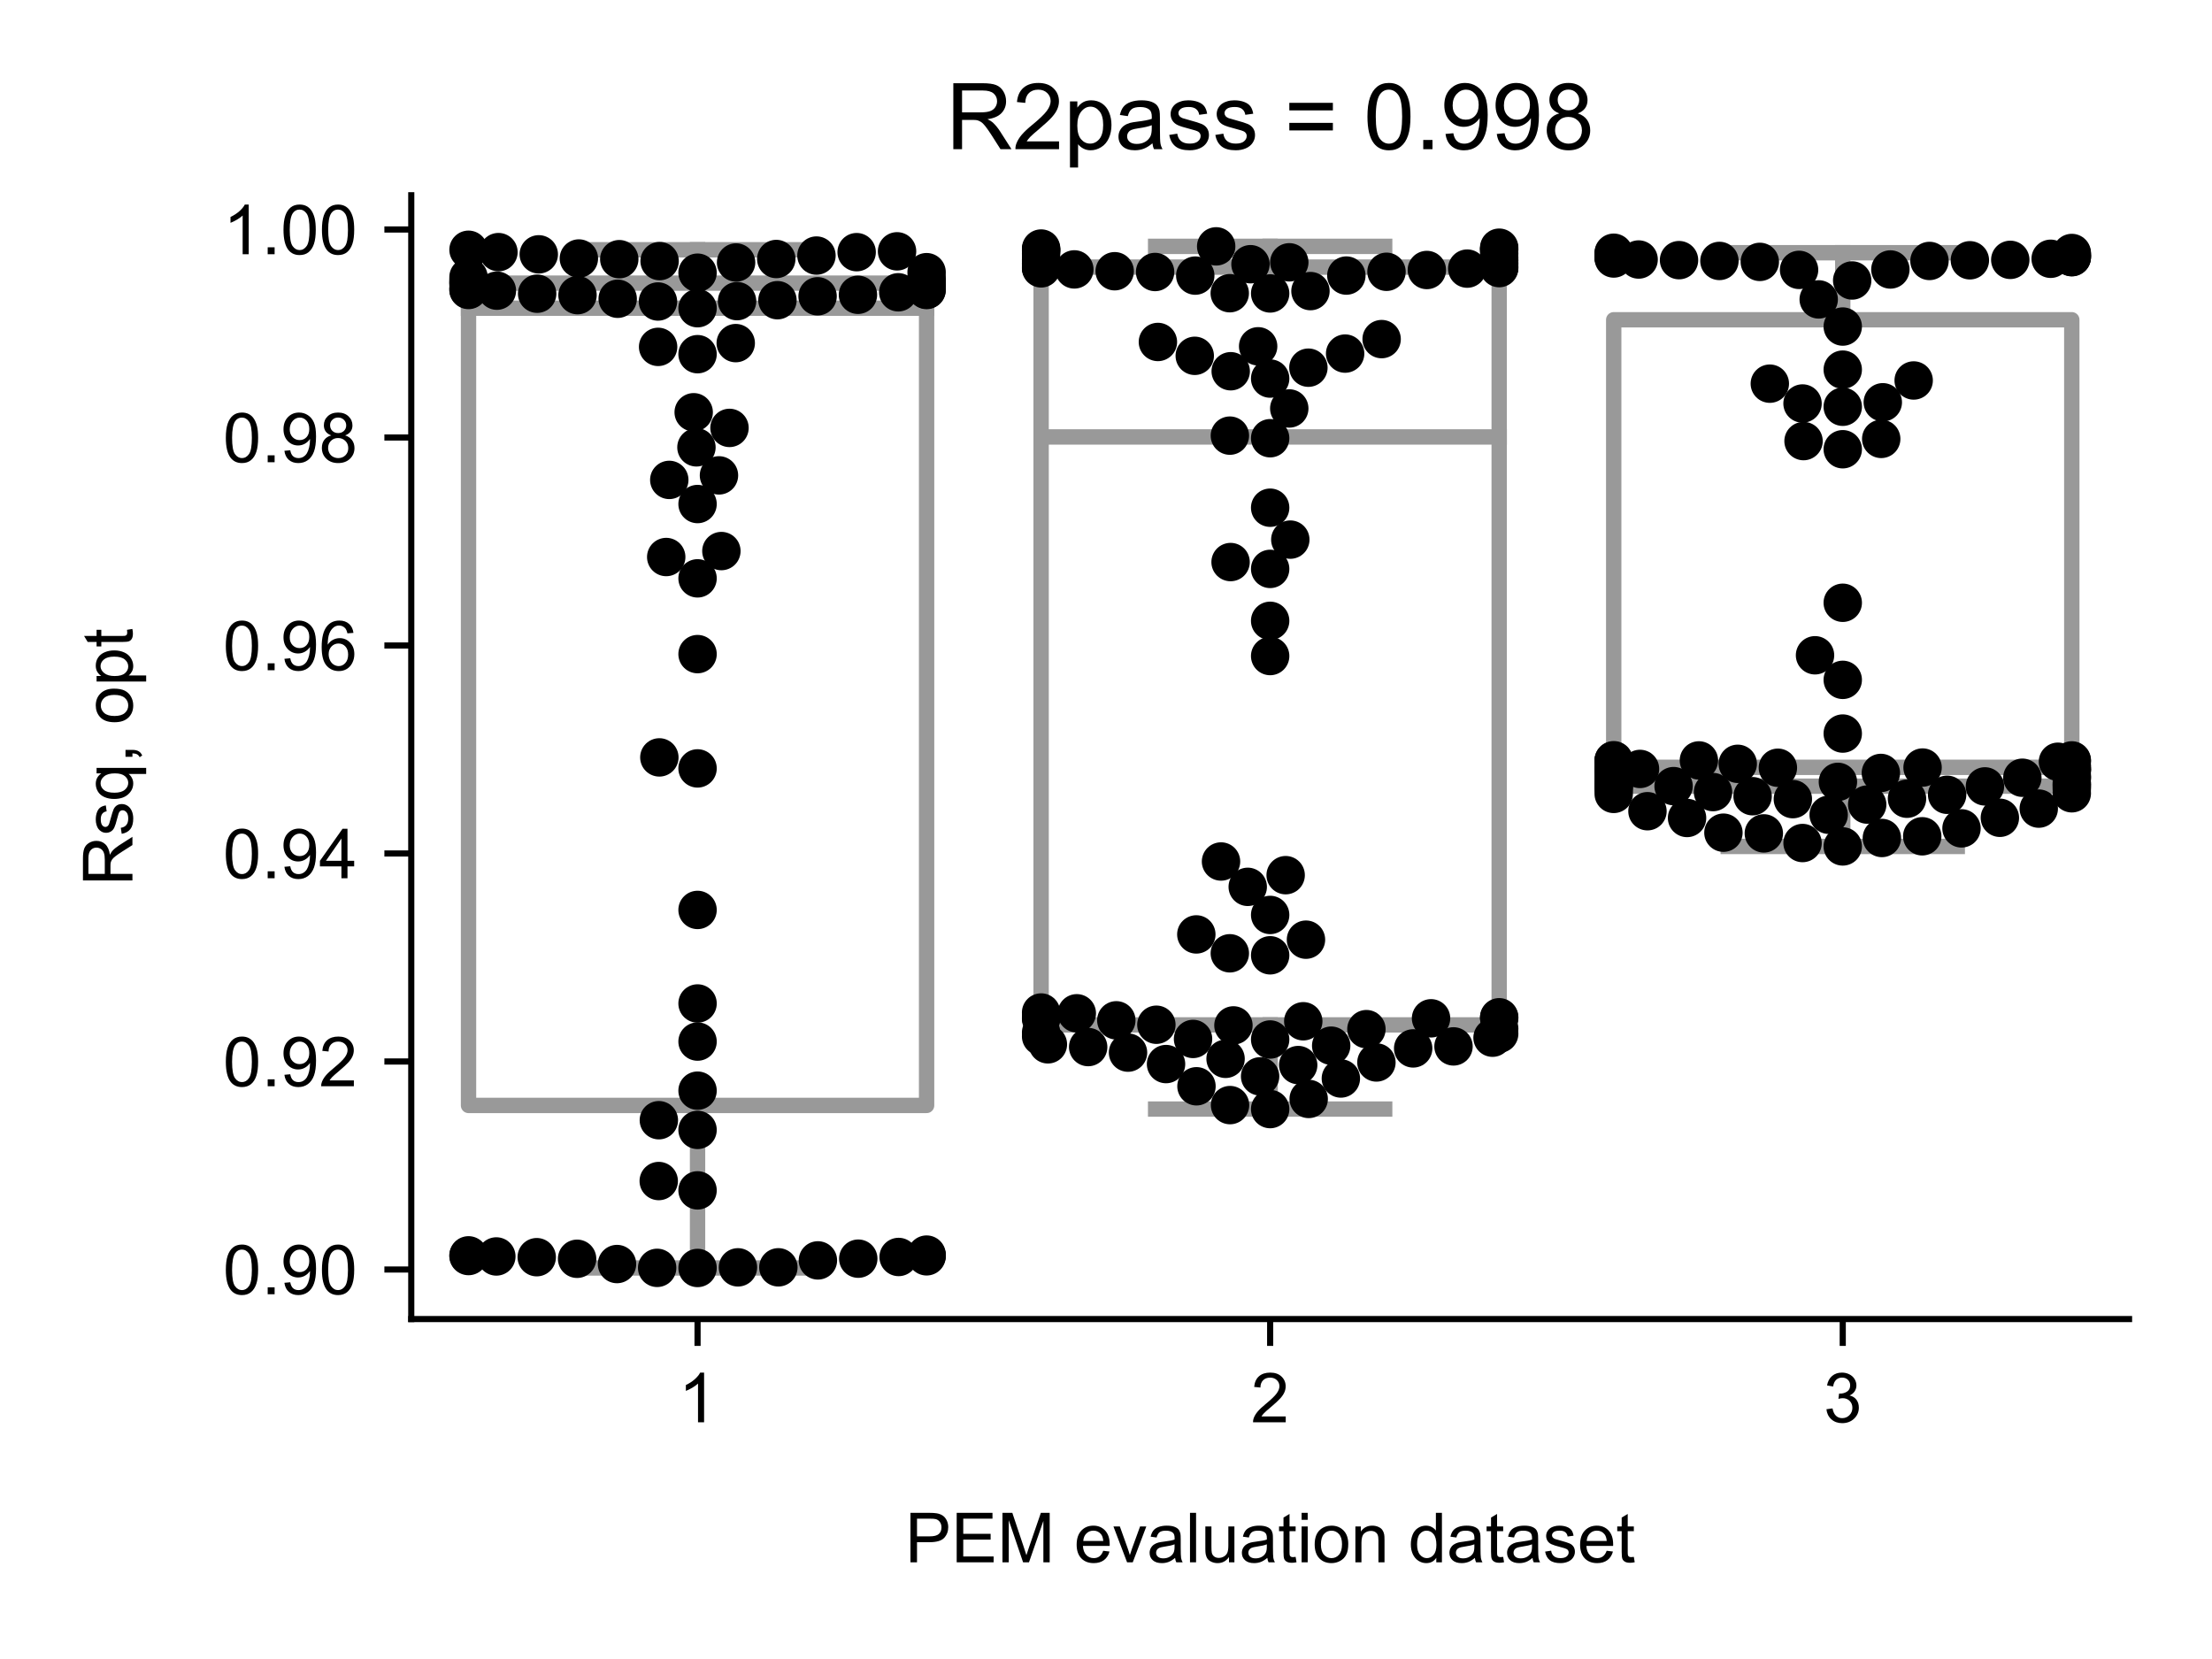 <?xml version="1.0" encoding="utf-8" standalone="no"?>
<!DOCTYPE svg PUBLIC "-//W3C//DTD SVG 1.1//EN"
  "http://www.w3.org/Graphics/SVG/1.1/DTD/svg11.dtd">
<!-- Created with matplotlib (https://matplotlib.org/) -->
<svg height="216pt" version="1.1" viewBox="0 0 288 216" width="288pt" xmlns="http://www.w3.org/2000/svg" xmlns:xlink="http://www.w3.org/1999/xlink">
 <defs>
  <style type="text/css">*{stroke-linecap:butt;stroke-linejoin:round;}</style>
 </defs>
 <g id="figure_1">
  <g id="patch_1">
   <path d="M 0 216 
L 288 216 
L 288 0 
L 0 0 
z
" style="fill:#ffffff;"/>
  </g>
  <g id="axes_1">
   <g id="patch_2">
    <path d="M 53.546 171.738 
L 277.2 171.738 
L 277.2 25.425 
L 53.546 25.425 
z
" style="fill:#ffffff;"/>
   </g>
   <g id="patch_3">
    <path clip-path="url(#pb82f386127)" d="M 61.001 143.927 
L 120.642 143.927 
L 120.642 36.863 
L 61.001 36.863 
L 61.001 143.927 
z
" style="fill:#ffffff;stroke:#999999;stroke-linejoin:miter;stroke-width:2;"/>
   </g>
   <g id="patch_4">
    <path clip-path="url(#pb82f386127)" d="M 135.552 133.442 
L 195.193 133.442 
L 195.193 34.779 
L 135.552 34.779 
L 135.552 133.442 
z
" style="fill:#ffffff;stroke:#999999;stroke-linejoin:miter;stroke-width:2;"/>
   </g>
   <g id="patch_5">
    <path clip-path="url(#pb82f386127)" d="M 210.104 102.359 
L 269.745 102.359 
L 269.745 41.633 
L 210.104 41.633 
L 210.104 102.359 
z
" style="fill:#ffffff;stroke:#999999;stroke-linejoin:miter;stroke-width:2;"/>
   </g>
   <g id="matplotlib.axis_1">
    <g id="xtick_1">
     <g id="line2d_1">
      <defs>
       <path d="M 0 0 
L 0 3.5 
" id="m22389ccfe8" style="stroke:#000000;stroke-width:0.8;"/>
      </defs>
      <g>
       <use style="stroke:#000000;stroke-width:0.8;" x="90.821" xlink:href="#m22389ccfe8" y="171.738"/>
      </g>
     </g>
     <g id="text_1">
      <!-- 1 -->
      <g transform="translate(88.319 185.18)scale(0.09 -0.09)">
       <defs>
        <path d="M 37.25 0 
L 28.469 0 
L 28.469 56 
Q 25.297 52.984 20.141 49.953 
Q 14.984 46.922 10.891 45.406 
L 10.891 53.906 
Q 18.266 57.375 23.781 62.297 
Q 29.297 67.234 31.594 71.875 
L 37.25 71.875 
z
" id="ArialMT-49"/>
       </defs>
       <use xlink:href="#ArialMT-49"/>
      </g>
     </g>
    </g>
    <g id="xtick_2">
     <g id="line2d_2">
      <g>
       <use style="stroke:#000000;stroke-width:0.8;" x="165.373" xlink:href="#m22389ccfe8" y="171.738"/>
      </g>
     </g>
     <g id="text_2">
      <!-- 2 -->
      <g transform="translate(162.87 185.18)scale(0.09 -0.09)">
       <defs>
        <path d="M 50.344 8.453 
L 50.344 0 
L 3.031 0 
Q 2.938 3.172 4.047 6.109 
Q 5.859 10.938 9.828 15.625 
Q 13.812 20.312 21.344 26.469 
Q 33.016 36.031 37.109 41.625 
Q 41.219 47.219 41.219 52.203 
Q 41.219 57.422 37.469 61 
Q 33.734 64.594 27.734 64.594 
Q 21.391 64.594 17.578 60.781 
Q 13.766 56.984 13.719 50.25 
L 4.688 51.172 
Q 5.609 61.281 11.656 66.578 
Q 17.719 71.875 27.938 71.875 
Q 38.234 71.875 44.234 66.156 
Q 50.25 60.453 50.25 52 
Q 50.25 47.703 48.484 43.547 
Q 46.734 39.406 42.656 34.812 
Q 38.578 30.219 29.109 22.219 
Q 21.188 15.578 18.938 13.203 
Q 16.703 10.844 15.234 8.453 
z
" id="ArialMT-50"/>
       </defs>
       <use xlink:href="#ArialMT-50"/>
      </g>
     </g>
    </g>
    <g id="xtick_3">
     <g id="line2d_3">
      <g>
       <use style="stroke:#000000;stroke-width:0.8;" x="239.924" xlink:href="#m22389ccfe8" y="171.738"/>
      </g>
     </g>
     <g id="text_3">
      <!-- 3 -->
      <g transform="translate(237.422 185.18)scale(0.09 -0.09)">
       <defs>
        <path d="M 4.203 18.891 
L 12.984 20.062 
Q 14.5 12.594 18.141 9.297 
Q 21.781 6 27 6 
Q 33.203 6 37.469 10.297 
Q 41.75 14.594 41.75 20.953 
Q 41.75 27 37.797 30.922 
Q 33.844 34.859 27.734 34.859 
Q 25.25 34.859 21.531 33.891 
L 22.516 41.609 
Q 23.391 41.5 23.922 41.5 
Q 29.547 41.5 34.031 44.422 
Q 38.531 47.359 38.531 53.469 
Q 38.531 58.297 35.25 61.469 
Q 31.984 64.656 26.812 64.656 
Q 21.688 64.656 18.266 61.422 
Q 14.844 58.203 13.875 51.766 
L 5.078 53.328 
Q 6.688 62.156 12.391 67.016 
Q 18.109 71.875 26.609 71.875 
Q 32.469 71.875 37.391 69.359 
Q 42.328 66.844 44.938 62.5 
Q 47.562 58.156 47.562 53.266 
Q 47.562 48.641 45.062 44.828 
Q 42.578 41.016 37.703 38.766 
Q 44.047 37.312 47.562 32.688 
Q 51.078 28.078 51.078 21.141 
Q 51.078 11.766 44.234 5.25 
Q 37.406 -1.266 26.953 -1.266 
Q 17.531 -1.266 11.297 4.344 
Q 5.078 9.969 4.203 18.891 
z
" id="ArialMT-51"/>
       </defs>
       <use xlink:href="#ArialMT-51"/>
      </g>
     </g>
    </g>
    <g id="text_4">
     <!-- PEM evaluation dataset -->
     <g transform="translate(117.846 203.411)scale(0.09 -0.09)">
      <defs>
       <path d="M 7.719 0 
L 7.719 71.578 
L 34.719 71.578 
Q 41.844 71.578 45.609 70.906 
Q 50.875 70.016 54.438 67.547 
Q 58.016 65.094 60.188 60.641 
Q 62.359 56.203 62.359 50.875 
Q 62.359 41.75 56.547 35.422 
Q 50.734 29.109 35.547 29.109 
L 17.188 29.109 
L 17.188 0 
z
M 17.188 37.547 
L 35.688 37.547 
Q 44.875 37.547 48.734 40.969 
Q 52.594 44.391 52.594 50.594 
Q 52.594 55.078 50.312 58.266 
Q 48.047 61.469 44.344 62.5 
Q 41.938 63.141 35.5 63.141 
L 17.188 63.141 
z
" id="ArialMT-80"/>
       <path d="M 7.906 0 
L 7.906 71.578 
L 59.672 71.578 
L 59.672 63.141 
L 17.391 63.141 
L 17.391 41.219 
L 56.984 41.219 
L 56.984 32.812 
L 17.391 32.812 
L 17.391 8.453 
L 61.328 8.453 
L 61.328 0 
z
" id="ArialMT-69"/>
       <path d="M 7.422 0 
L 7.422 71.578 
L 21.688 71.578 
L 38.625 20.906 
Q 40.969 13.812 42.047 10.297 
Q 43.266 14.203 45.844 21.781 
L 62.984 71.578 
L 75.734 71.578 
L 75.734 0 
L 66.609 0 
L 66.609 59.906 
L 45.797 0 
L 37.25 0 
L 16.547 60.938 
L 16.547 0 
z
" id="ArialMT-77"/>
       <path id="ArialMT-32"/>
       <path d="M 42.094 16.703 
L 51.172 15.578 
Q 49.031 7.625 43.219 3.219 
Q 37.406 -1.172 28.375 -1.172 
Q 17 -1.172 10.328 5.828 
Q 3.656 12.844 3.656 25.484 
Q 3.656 38.578 10.391 45.797 
Q 17.141 53.031 27.875 53.031 
Q 38.281 53.031 44.875 45.953 
Q 51.469 38.875 51.469 26.031 
Q 51.469 25.25 51.422 23.688 
L 12.75 23.688 
Q 13.234 15.141 17.578 10.594 
Q 21.922 6.062 28.422 6.062 
Q 33.25 6.062 36.672 8.594 
Q 40.094 11.141 42.094 16.703 
z
M 13.234 30.906 
L 42.188 30.906 
Q 41.609 37.453 38.875 40.719 
Q 34.672 45.797 27.984 45.797 
Q 21.922 45.797 17.797 41.75 
Q 13.672 37.703 13.234 30.906 
z
" id="ArialMT-101"/>
       <path d="M 21 0 
L 1.266 51.859 
L 10.547 51.859 
L 21.688 20.797 
Q 23.484 15.766 25 10.359 
Q 26.172 14.453 28.266 20.219 
L 39.797 51.859 
L 48.828 51.859 
L 29.203 0 
z
" id="ArialMT-118"/>
       <path d="M 40.438 6.391 
Q 35.547 2.25 31.031 0.531 
Q 26.516 -1.172 21.344 -1.172 
Q 12.797 -1.172 8.203 3 
Q 3.609 7.172 3.609 13.672 
Q 3.609 17.484 5.344 20.625 
Q 7.078 23.781 9.891 25.688 
Q 12.703 27.594 16.219 28.562 
Q 18.797 29.25 24.031 29.891 
Q 34.672 31.156 39.703 32.906 
Q 39.75 34.719 39.75 35.203 
Q 39.75 40.578 37.25 42.781 
Q 33.891 45.75 27.25 45.75 
Q 21.047 45.75 18.094 43.578 
Q 15.141 41.406 13.719 35.891 
L 5.125 37.062 
Q 6.297 42.578 8.984 45.969 
Q 11.672 49.359 16.75 51.188 
Q 21.828 53.031 28.516 53.031 
Q 35.156 53.031 39.297 51.469 
Q 43.453 49.906 45.406 47.531 
Q 47.359 45.172 48.141 41.547 
Q 48.578 39.312 48.578 33.453 
L 48.578 21.734 
Q 48.578 9.469 49.141 6.219 
Q 49.703 2.984 51.375 0 
L 42.188 0 
Q 40.828 2.734 40.438 6.391 
z
M 39.703 26.031 
Q 34.906 24.078 25.344 22.703 
Q 19.922 21.922 17.672 20.938 
Q 15.438 19.969 14.203 18.094 
Q 12.984 16.219 12.984 13.922 
Q 12.984 10.406 15.641 8.062 
Q 18.312 5.719 23.438 5.719 
Q 28.516 5.719 32.469 7.938 
Q 36.422 10.156 38.281 14.016 
Q 39.703 17 39.703 22.797 
z
" id="ArialMT-97"/>
       <path d="M 6.391 0 
L 6.391 71.578 
L 15.188 71.578 
L 15.188 0 
z
" id="ArialMT-108"/>
       <path d="M 40.578 0 
L 40.578 7.625 
Q 34.516 -1.172 24.125 -1.172 
Q 19.531 -1.172 15.547 0.578 
Q 11.578 2.344 9.641 5 
Q 7.719 7.672 6.938 11.531 
Q 6.391 14.109 6.391 19.734 
L 6.391 51.859 
L 15.188 51.859 
L 15.188 23.094 
Q 15.188 16.219 15.719 13.812 
Q 16.547 10.359 19.234 8.375 
Q 21.922 6.391 25.875 6.391 
Q 29.828 6.391 33.297 8.422 
Q 36.766 10.453 38.203 13.938 
Q 39.656 17.438 39.656 24.078 
L 39.656 51.859 
L 48.438 51.859 
L 48.438 0 
z
" id="ArialMT-117"/>
       <path d="M 25.781 7.859 
L 27.047 0.094 
Q 23.344 -0.688 20.406 -0.688 
Q 15.625 -0.688 12.984 0.828 
Q 10.359 2.344 9.281 4.812 
Q 8.203 7.281 8.203 15.188 
L 8.203 45.016 
L 1.766 45.016 
L 1.766 51.859 
L 8.203 51.859 
L 8.203 64.703 
L 16.938 69.969 
L 16.938 51.859 
L 25.781 51.859 
L 25.781 45.016 
L 16.938 45.016 
L 16.938 14.703 
Q 16.938 10.938 17.406 9.859 
Q 17.875 8.797 18.922 8.156 
Q 19.969 7.516 21.922 7.516 
Q 23.391 7.516 25.781 7.859 
z
" id="ArialMT-116"/>
       <path d="M 6.641 61.469 
L 6.641 71.578 
L 15.438 71.578 
L 15.438 61.469 
z
M 6.641 0 
L 6.641 51.859 
L 15.438 51.859 
L 15.438 0 
z
" id="ArialMT-105"/>
       <path d="M 3.328 25.922 
Q 3.328 40.328 11.328 47.266 
Q 18.016 53.031 27.641 53.031 
Q 38.328 53.031 45.109 46.016 
Q 51.906 39.016 51.906 26.656 
Q 51.906 16.656 48.906 10.906 
Q 45.906 5.172 40.156 2 
Q 34.422 -1.172 27.641 -1.172 
Q 16.75 -1.172 10.031 5.812 
Q 3.328 12.797 3.328 25.922 
z
M 12.359 25.922 
Q 12.359 15.969 16.703 11.016 
Q 21.047 6.062 27.641 6.062 
Q 34.188 6.062 38.531 11.031 
Q 42.875 16.016 42.875 26.219 
Q 42.875 35.844 38.5 40.797 
Q 34.125 45.75 27.641 45.75 
Q 21.047 45.75 16.703 40.812 
Q 12.359 35.891 12.359 25.922 
z
" id="ArialMT-111"/>
       <path d="M 6.594 0 
L 6.594 51.859 
L 14.5 51.859 
L 14.5 44.484 
Q 20.219 53.031 31 53.031 
Q 35.688 53.031 39.625 51.344 
Q 43.562 49.656 45.516 46.922 
Q 47.469 44.188 48.25 40.438 
Q 48.734 37.984 48.734 31.891 
L 48.734 0 
L 39.938 0 
L 39.938 31.547 
Q 39.938 36.922 38.906 39.578 
Q 37.891 42.234 35.281 43.812 
Q 32.672 45.406 29.156 45.406 
Q 23.531 45.406 19.453 41.844 
Q 15.375 38.281 15.375 28.328 
L 15.375 0 
z
" id="ArialMT-110"/>
       <path d="M 40.234 0 
L 40.234 6.547 
Q 35.297 -1.172 25.734 -1.172 
Q 19.531 -1.172 14.328 2.25 
Q 9.125 5.672 6.266 11.797 
Q 3.422 17.922 3.422 25.875 
Q 3.422 33.641 6 39.969 
Q 8.594 46.297 13.766 49.656 
Q 18.953 53.031 25.344 53.031 
Q 30.031 53.031 33.688 51.047 
Q 37.359 49.078 39.656 45.906 
L 39.656 71.578 
L 48.391 71.578 
L 48.391 0 
z
M 12.453 25.875 
Q 12.453 15.922 16.641 10.984 
Q 20.844 6.062 26.562 6.062 
Q 32.328 6.062 36.344 10.766 
Q 40.375 15.484 40.375 25.141 
Q 40.375 35.797 36.266 40.766 
Q 32.172 45.75 26.172 45.75 
Q 20.312 45.75 16.375 40.969 
Q 12.453 36.188 12.453 25.875 
z
" id="ArialMT-100"/>
       <path d="M 3.078 15.484 
L 11.766 16.844 
Q 12.5 11.625 15.844 8.844 
Q 19.188 6.062 25.203 6.062 
Q 31.25 6.062 34.172 8.516 
Q 37.109 10.984 37.109 14.312 
Q 37.109 17.281 34.516 19 
Q 32.719 20.172 25.531 21.969 
Q 15.875 24.422 12.141 26.203 
Q 8.406 27.984 6.469 31.125 
Q 4.547 34.281 4.547 38.094 
Q 4.547 41.547 6.125 44.5 
Q 7.719 47.469 10.453 49.422 
Q 12.5 50.922 16.031 51.969 
Q 19.578 53.031 23.641 53.031 
Q 29.734 53.031 34.344 51.266 
Q 38.969 49.516 41.156 46.5 
Q 43.359 43.5 44.188 38.484 
L 35.594 37.312 
Q 35.016 41.312 32.203 43.547 
Q 29.391 45.797 24.266 45.797 
Q 18.219 45.797 15.625 43.797 
Q 13.031 41.797 13.031 39.109 
Q 13.031 37.406 14.109 36.031 
Q 15.188 34.625 17.484 33.688 
Q 18.797 33.203 25.25 31.453 
Q 34.578 28.953 38.25 27.359 
Q 41.938 25.781 44.031 22.75 
Q 46.141 19.734 46.141 15.234 
Q 46.141 10.844 43.578 6.953 
Q 41.016 3.078 36.172 0.953 
Q 31.344 -1.172 25.25 -1.172 
Q 15.141 -1.172 9.844 3.031 
Q 4.547 7.234 3.078 15.484 
z
" id="ArialMT-115"/>
      </defs>
      <use xlink:href="#ArialMT-80"/>
      <use x="66.699" xlink:href="#ArialMT-69"/>
      <use x="133.398" xlink:href="#ArialMT-77"/>
      <use x="216.699" xlink:href="#ArialMT-32"/>
      <use x="244.482" xlink:href="#ArialMT-101"/>
      <use x="300.098" xlink:href="#ArialMT-118"/>
      <use x="350.098" xlink:href="#ArialMT-97"/>
      <use x="405.713" xlink:href="#ArialMT-108"/>
      <use x="427.93" xlink:href="#ArialMT-117"/>
      <use x="483.545" xlink:href="#ArialMT-97"/>
      <use x="539.16" xlink:href="#ArialMT-116"/>
      <use x="566.943" xlink:href="#ArialMT-105"/>
      <use x="589.16" xlink:href="#ArialMT-111"/>
      <use x="644.775" xlink:href="#ArialMT-110"/>
      <use x="700.391" xlink:href="#ArialMT-32"/>
      <use x="728.174" xlink:href="#ArialMT-100"/>
      <use x="783.789" xlink:href="#ArialMT-97"/>
      <use x="839.404" xlink:href="#ArialMT-116"/>
      <use x="867.188" xlink:href="#ArialMT-97"/>
      <use x="922.803" xlink:href="#ArialMT-115"/>
      <use x="972.803" xlink:href="#ArialMT-101"/>
      <use x="1028.418" xlink:href="#ArialMT-116"/>
     </g>
    </g>
   </g>
   <g id="matplotlib.axis_2">
    <g id="ytick_1">
     <g id="line2d_4">
      <defs>
       <path d="M 0 0 
L -3.5 0 
" id="m169f34c5db" style="stroke:#000000;stroke-width:0.8;"/>
      </defs>
      <g>
       <use style="stroke:#000000;stroke-width:0.8;" x="53.546" xlink:href="#m169f34c5db" y="165.288"/>
      </g>
     </g>
     <g id="text_5">
      <!-- 0.90 -->
      <g transform="translate(29.031 168.509)scale(0.09 -0.09)">
       <defs>
        <path d="M 4.156 35.297 
Q 4.156 48 6.766 55.734 
Q 9.375 63.484 14.516 67.672 
Q 19.672 71.875 27.484 71.875 
Q 33.25 71.875 37.594 69.547 
Q 41.938 67.234 44.766 62.859 
Q 47.609 58.5 49.219 52.219 
Q 50.828 45.953 50.828 35.297 
Q 50.828 22.703 48.234 14.969 
Q 45.656 7.234 40.5 3 
Q 35.359 -1.219 27.484 -1.219 
Q 17.141 -1.219 11.234 6.203 
Q 4.156 15.141 4.156 35.297 
z
M 13.188 35.297 
Q 13.188 17.672 17.312 11.828 
Q 21.438 6 27.484 6 
Q 33.547 6 37.672 11.859 
Q 41.797 17.719 41.797 35.297 
Q 41.797 52.984 37.672 58.781 
Q 33.547 64.594 27.391 64.594 
Q 21.344 64.594 17.719 59.469 
Q 13.188 52.938 13.188 35.297 
z
" id="ArialMT-48"/>
        <path d="M 9.078 0 
L 9.078 10.016 
L 19.094 10.016 
L 19.094 0 
z
" id="ArialMT-46"/>
        <path d="M 5.469 16.547 
L 13.922 17.328 
Q 14.984 11.375 18.016 8.688 
Q 21.047 6 25.781 6 
Q 29.828 6 32.875 7.859 
Q 35.938 9.719 37.891 12.812 
Q 39.844 15.922 41.156 21.188 
Q 42.484 26.469 42.484 31.938 
Q 42.484 32.516 42.438 33.688 
Q 39.797 29.5 35.234 26.875 
Q 30.672 24.266 25.344 24.266 
Q 16.453 24.266 10.297 30.703 
Q 4.156 37.156 4.156 47.703 
Q 4.156 58.594 10.578 65.234 
Q 17 71.875 26.656 71.875 
Q 33.641 71.875 39.422 68.109 
Q 45.219 64.359 48.219 57.391 
Q 51.219 50.438 51.219 37.25 
Q 51.219 23.531 48.234 15.406 
Q 45.266 7.281 39.375 3.031 
Q 33.5 -1.219 25.594 -1.219 
Q 17.188 -1.219 11.859 3.438 
Q 6.547 8.109 5.469 16.547 
z
M 41.453 48.141 
Q 41.453 55.719 37.422 60.156 
Q 33.406 64.594 27.734 64.594 
Q 21.875 64.594 17.531 59.812 
Q 13.188 55.031 13.188 47.406 
Q 13.188 40.578 17.312 36.297 
Q 21.438 32.031 27.484 32.031 
Q 33.594 32.031 37.516 36.297 
Q 41.453 40.578 41.453 48.141 
z
" id="ArialMT-57"/>
       </defs>
       <use xlink:href="#ArialMT-48"/>
       <use x="55.615" xlink:href="#ArialMT-46"/>
       <use x="83.398" xlink:href="#ArialMT-57"/>
       <use x="139.014" xlink:href="#ArialMT-48"/>
      </g>
     </g>
    </g>
    <g id="ytick_2">
     <g id="line2d_5">
      <g>
       <use style="stroke:#000000;stroke-width:0.8;" x="53.546" xlink:href="#m169f34c5db" y="138.206"/>
      </g>
     </g>
     <g id="text_6">
      <!-- 0.92 -->
      <g transform="translate(29.031 141.427)scale(0.09 -0.09)">
       <use xlink:href="#ArialMT-48"/>
       <use x="55.615" xlink:href="#ArialMT-46"/>
       <use x="83.398" xlink:href="#ArialMT-57"/>
       <use x="139.014" xlink:href="#ArialMT-50"/>
      </g>
     </g>
    </g>
    <g id="ytick_3">
     <g id="line2d_6">
      <g>
       <use style="stroke:#000000;stroke-width:0.8;" x="53.546" xlink:href="#m169f34c5db" y="111.125"/>
      </g>
     </g>
     <g id="text_7">
      <!-- 0.94 -->
      <g transform="translate(29.031 114.346)scale(0.09 -0.09)">
       <defs>
        <path d="M 32.328 0 
L 32.328 17.141 
L 1.266 17.141 
L 1.266 25.203 
L 33.938 71.578 
L 41.109 71.578 
L 41.109 25.203 
L 50.781 25.203 
L 50.781 17.141 
L 41.109 17.141 
L 41.109 0 
z
M 32.328 25.203 
L 32.328 57.469 
L 9.906 25.203 
z
" id="ArialMT-52"/>
       </defs>
       <use xlink:href="#ArialMT-48"/>
       <use x="55.615" xlink:href="#ArialMT-46"/>
       <use x="83.398" xlink:href="#ArialMT-57"/>
       <use x="139.014" xlink:href="#ArialMT-52"/>
      </g>
     </g>
    </g>
    <g id="ytick_4">
     <g id="line2d_7">
      <g>
       <use style="stroke:#000000;stroke-width:0.8;" x="53.546" xlink:href="#m169f34c5db" y="84.043"/>
      </g>
     </g>
     <g id="text_8">
      <!-- 0.96 -->
      <g transform="translate(29.031 87.264)scale(0.09 -0.09)">
       <defs>
        <path d="M 49.75 54.047 
L 41.016 53.375 
Q 39.844 58.547 37.703 60.891 
Q 34.125 64.656 28.906 64.656 
Q 24.703 64.656 21.531 62.312 
Q 17.391 59.281 14.984 53.469 
Q 12.594 47.656 12.5 36.922 
Q 15.672 41.75 20.266 44.094 
Q 24.859 46.438 29.891 46.438 
Q 38.672 46.438 44.844 39.969 
Q 51.031 33.5 51.031 23.25 
Q 51.031 16.5 48.125 10.719 
Q 45.219 4.938 40.141 1.859 
Q 35.062 -1.219 28.609 -1.219 
Q 17.625 -1.219 10.688 6.859 
Q 3.766 14.938 3.766 33.5 
Q 3.766 54.25 11.422 63.672 
Q 18.109 71.875 29.438 71.875 
Q 37.891 71.875 43.281 67.141 
Q 48.688 62.406 49.75 54.047 
z
M 13.875 23.188 
Q 13.875 18.656 15.797 14.5 
Q 17.719 10.359 21.188 8.172 
Q 24.656 6 28.469 6 
Q 34.031 6 38.031 10.484 
Q 42.047 14.984 42.047 22.703 
Q 42.047 30.125 38.078 34.391 
Q 34.125 38.672 28.125 38.672 
Q 22.172 38.672 18.016 34.391 
Q 13.875 30.125 13.875 23.188 
z
" id="ArialMT-54"/>
       </defs>
       <use xlink:href="#ArialMT-48"/>
       <use x="55.615" xlink:href="#ArialMT-46"/>
       <use x="83.398" xlink:href="#ArialMT-57"/>
       <use x="139.014" xlink:href="#ArialMT-54"/>
      </g>
     </g>
    </g>
    <g id="ytick_5">
     <g id="line2d_8">
      <g>
       <use style="stroke:#000000;stroke-width:0.8;" x="53.546" xlink:href="#m169f34c5db" y="56.961"/>
      </g>
     </g>
     <g id="text_9">
      <!-- 0.98 -->
      <g transform="translate(29.031 60.182)scale(0.09 -0.09)">
       <defs>
        <path d="M 17.672 38.812 
Q 12.203 40.828 9.562 44.531 
Q 6.938 48.25 6.938 53.422 
Q 6.938 61.234 12.547 66.547 
Q 18.172 71.875 27.484 71.875 
Q 36.859 71.875 42.578 66.422 
Q 48.297 60.984 48.297 53.172 
Q 48.297 48.188 45.672 44.5 
Q 43.062 40.828 37.75 38.812 
Q 44.344 36.672 47.781 31.875 
Q 51.219 27.094 51.219 20.453 
Q 51.219 11.281 44.719 5.031 
Q 38.234 -1.219 27.641 -1.219 
Q 17.047 -1.219 10.547 5.047 
Q 4.047 11.328 4.047 20.703 
Q 4.047 27.688 7.594 32.391 
Q 11.141 37.109 17.672 38.812 
z
M 15.922 53.719 
Q 15.922 48.641 19.188 45.406 
Q 22.469 42.188 27.688 42.188 
Q 32.766 42.188 36.016 45.375 
Q 39.266 48.578 39.266 53.219 
Q 39.266 58.062 35.906 61.359 
Q 32.562 64.656 27.594 64.656 
Q 22.562 64.656 19.234 61.422 
Q 15.922 58.203 15.922 53.719 
z
M 13.094 20.656 
Q 13.094 16.891 14.875 13.375 
Q 16.656 9.859 20.172 7.922 
Q 23.688 6 27.734 6 
Q 34.031 6 38.125 10.047 
Q 42.234 14.109 42.234 20.359 
Q 42.234 26.703 38.016 30.859 
Q 33.797 35.016 27.438 35.016 
Q 21.234 35.016 17.156 30.906 
Q 13.094 26.812 13.094 20.656 
z
" id="ArialMT-56"/>
       </defs>
       <use xlink:href="#ArialMT-48"/>
       <use x="55.615" xlink:href="#ArialMT-46"/>
       <use x="83.398" xlink:href="#ArialMT-57"/>
       <use x="139.014" xlink:href="#ArialMT-56"/>
      </g>
     </g>
    </g>
    <g id="ytick_6">
     <g id="line2d_9">
      <g>
       <use style="stroke:#000000;stroke-width:0.8;" x="53.546" xlink:href="#m169f34c5db" y="29.879"/>
      </g>
     </g>
     <g id="text_10">
      <!-- 1.00 -->
      <g transform="translate(29.031 33.1)scale(0.09 -0.09)">
       <use xlink:href="#ArialMT-49"/>
       <use x="55.615" xlink:href="#ArialMT-46"/>
       <use x="83.398" xlink:href="#ArialMT-48"/>
       <use x="139.014" xlink:href="#ArialMT-48"/>
      </g>
     </g>
    </g>
    <g id="text_11">
     <!-- Rsq, opt -->
     <g transform="translate(17.242 115.339)rotate(-90)scale(0.09 -0.09)">
      <defs>
       <path d="M 7.859 0 
L 7.859 71.578 
L 39.594 71.578 
Q 49.172 71.578 54.141 69.641 
Q 59.125 67.719 62.109 62.828 
Q 65.094 57.953 65.094 52.047 
Q 65.094 44.438 60.156 39.203 
Q 55.219 33.984 44.922 32.562 
Q 48.688 30.766 50.641 29 
Q 54.781 25.203 58.5 19.484 
L 70.953 0 
L 59.031 0 
L 49.562 14.891 
Q 45.406 21.344 42.719 24.75 
Q 40.047 28.172 37.922 29.531 
Q 35.797 30.906 33.594 31.453 
Q 31.984 31.781 28.328 31.781 
L 17.328 31.781 
L 17.328 0 
z
M 17.328 39.984 
L 37.703 39.984 
Q 44.188 39.984 47.844 41.328 
Q 51.516 42.672 53.422 45.625 
Q 55.328 48.578 55.328 52.047 
Q 55.328 57.125 51.641 60.391 
Q 47.953 63.672 39.984 63.672 
L 17.328 63.672 
z
" id="ArialMT-82"/>
       <path d="M 39.656 -19.875 
L 39.656 5.516 
Q 37.594 2.641 33.906 0.734 
Q 30.219 -1.172 26.078 -1.172 
Q 16.844 -1.172 10.172 6.203 
Q 3.516 13.578 3.516 26.422 
Q 3.516 34.234 6.219 40.422 
Q 8.938 46.625 14.078 49.828 
Q 19.234 53.031 25.391 53.031 
Q 35.016 53.031 40.531 44.922 
L 40.531 51.859 
L 48.438 51.859 
L 48.438 -19.875 
z
M 12.547 26.078 
Q 12.547 16.062 16.75 11.062 
Q 20.953 6.062 26.812 6.062 
Q 32.422 6.062 36.469 10.812 
Q 40.531 15.578 40.531 25.297 
Q 40.531 35.641 36.25 40.859 
Q 31.984 46.094 26.219 46.094 
Q 20.516 46.094 16.531 41.234 
Q 12.547 36.375 12.547 26.078 
z
" id="ArialMT-113"/>
       <path d="M 8.891 0 
L 8.891 10.016 
L 18.891 10.016 
L 18.891 0 
Q 18.891 -5.516 16.938 -8.906 
Q 14.984 -12.312 10.75 -14.156 
L 8.297 -10.406 
Q 11.078 -9.188 12.391 -6.812 
Q 13.719 -4.438 13.875 0 
z
" id="ArialMT-44"/>
       <path d="M 6.594 -19.875 
L 6.594 51.859 
L 14.594 51.859 
L 14.594 45.125 
Q 17.438 49.078 21 51.047 
Q 24.562 53.031 29.641 53.031 
Q 36.281 53.031 41.359 49.609 
Q 46.438 46.188 49.016 39.953 
Q 51.609 33.734 51.609 26.312 
Q 51.609 18.359 48.75 11.984 
Q 45.906 5.609 40.453 2.219 
Q 35.016 -1.172 29 -1.172 
Q 24.609 -1.172 21.109 0.688 
Q 17.625 2.547 15.375 5.375 
L 15.375 -19.875 
z
M 14.547 25.641 
Q 14.547 15.625 18.594 10.844 
Q 22.656 6.062 28.422 6.062 
Q 34.281 6.062 38.453 11.016 
Q 42.625 15.969 42.625 26.375 
Q 42.625 36.281 38.547 41.203 
Q 34.469 46.141 28.812 46.141 
Q 23.188 46.141 18.859 40.891 
Q 14.547 35.641 14.547 25.641 
z
" id="ArialMT-112"/>
      </defs>
      <use xlink:href="#ArialMT-82"/>
      <use x="72.217" xlink:href="#ArialMT-115"/>
      <use x="122.217" xlink:href="#ArialMT-113"/>
      <use x="177.832" xlink:href="#ArialMT-44"/>
      <use x="205.615" xlink:href="#ArialMT-32"/>
      <use x="233.398" xlink:href="#ArialMT-111"/>
      <use x="289.014" xlink:href="#ArialMT-112"/>
      <use x="344.629" xlink:href="#ArialMT-116"/>
     </g>
    </g>
   </g>
   <g id="line2d_10">
    <path clip-path="url(#pb82f386127)" d="M 90.821 143.927 
L 90.821 165.088 
" style="fill:none;stroke:#999999;stroke-linecap:square;stroke-width:2;"/>
   </g>
   <g id="line2d_11">
    <path clip-path="url(#pb82f386127)" d="M 90.821 36.863 
L 90.821 32.52 
" style="fill:none;stroke:#999999;stroke-linecap:square;stroke-width:2;"/>
   </g>
   <g id="line2d_12">
    <path clip-path="url(#pb82f386127)" d="M 75.911 165.088 
L 105.732 165.088 
" style="fill:none;stroke:#999999;stroke-linecap:square;stroke-width:2;"/>
   </g>
   <g id="line2d_13">
    <path clip-path="url(#pb82f386127)" d="M 75.911 32.52 
L 105.732 32.52 
" style="fill:none;stroke:#999999;stroke-linecap:square;stroke-width:2;"/>
   </g>
   <g id="line2d_14"/>
   <g id="line2d_15">
    <path clip-path="url(#pb82f386127)" d="M 165.373 133.442 
L 165.373 144.401 
" style="fill:none;stroke:#999999;stroke-linecap:square;stroke-width:2;"/>
   </g>
   <g id="line2d_16">
    <path clip-path="url(#pb82f386127)" d="M 165.373 34.779 
L 165.373 32.076 
" style="fill:none;stroke:#999999;stroke-linecap:square;stroke-width:2;"/>
   </g>
   <g id="line2d_17">
    <path clip-path="url(#pb82f386127)" d="M 150.463 144.401 
L 180.283 144.401 
" style="fill:none;stroke:#999999;stroke-linecap:square;stroke-width:2;"/>
   </g>
   <g id="line2d_18">
    <path clip-path="url(#pb82f386127)" d="M 150.463 32.076 
L 180.283 32.076 
" style="fill:none;stroke:#999999;stroke-linecap:square;stroke-width:2;"/>
   </g>
   <g id="line2d_19"/>
   <g id="line2d_20">
    <path clip-path="url(#pb82f386127)" d="M 239.924 102.359 
L 239.924 110.204 
" style="fill:none;stroke:#999999;stroke-linecap:square;stroke-width:2;"/>
   </g>
   <g id="line2d_21">
    <path clip-path="url(#pb82f386127)" d="M 239.924 41.633 
L 239.924 32.906 
" style="fill:none;stroke:#999999;stroke-linecap:square;stroke-width:2;"/>
   </g>
   <g id="line2d_22">
    <path clip-path="url(#pb82f386127)" d="M 225.014 110.204 
L 254.835 110.204 
" style="fill:none;stroke:#999999;stroke-linecap:square;stroke-width:2;"/>
   </g>
   <g id="line2d_23">
    <path clip-path="url(#pb82f386127)" d="M 225.014 32.906 
L 254.835 32.906 
" style="fill:none;stroke:#999999;stroke-linecap:square;stroke-width:2;"/>
   </g>
   <g id="line2d_24"/>
   <g id="line2d_25">
    <path clip-path="url(#pb82f386127)" d="M 61.001 40.128 
L 120.642 40.128 
" style="fill:none;stroke:#999999;stroke-linecap:square;stroke-width:2;"/>
   </g>
   <g id="line2d_26">
    <path clip-path="url(#pb82f386127)" d="M 135.552 56.888 
L 195.193 56.888 
" style="fill:none;stroke:#999999;stroke-linecap:square;stroke-width:2;"/>
   </g>
   <g id="line2d_27">
    <path clip-path="url(#pb82f386127)" d="M 210.104 99.904 
L 269.745 99.904 
" style="fill:none;stroke:#999999;stroke-linecap:square;stroke-width:2;"/>
   </g>
   <g id="patch_6">
    <path d="M 53.546 171.738 
L 53.546 25.425 
" style="fill:none;stroke:#000000;stroke-linecap:square;stroke-linejoin:miter;stroke-width:0.8;"/>
   </g>
   <g id="patch_7">
    <path d="M 53.546 171.738 
L 277.2 171.738 
" style="fill:none;stroke:#000000;stroke-linecap:square;stroke-linejoin:miter;stroke-width:0.8;"/>
   </g>
   <g id="PathCollection_1">
    <defs>
     <path d="M 0 2.5 
C 0.663 2.5 1.299 2.237 1.768 1.768 
C 2.237 1.299 2.5 0.663 2.5 -0 
C 2.5 -0.663 2.237 -1.299 1.768 -1.768 
C 1.299 -2.237 0.663 -2.5 0 -2.5 
C -0.663 -2.5 -1.299 -2.237 -1.768 -1.768 
C -2.237 -1.299 -2.5 -0.663 -2.5 0 
C -2.5 0.663 -2.237 1.299 -1.768 1.768 
C -1.299 2.237 -0.663 2.5 0 2.5 
z
" id="C0_0_9a083fb9dd"/>
    </defs>
    <g clip-path="url(#pb82f386127)">
     <use x="90.821" xlink:href="#C0_0_9a083fb9dd" y="165.088"/>
    </g>
    <g clip-path="url(#pb82f386127)">
     <use x="85.561" xlink:href="#C0_0_9a083fb9dd" y="165.074"/>
    </g>
    <g clip-path="url(#pb82f386127)">
     <use x="96.081" xlink:href="#C0_0_9a083fb9dd" y="165.007"/>
    </g>
    <g clip-path="url(#pb82f386127)">
     <use x="101.342" xlink:href="#C0_0_9a083fb9dd" y="165.004"/>
    </g>
    <g clip-path="url(#pb82f386127)">
     <use x="80.334" xlink:href="#C0_0_9a083fb9dd" y="164.577"/>
    </g>
    <g clip-path="url(#pb82f386127)">
     <use x="106.491" xlink:href="#C0_0_9a083fb9dd" y="164.102"/>
    </g>
    <g clip-path="url(#pb82f386127)">
     <use x="75.137" xlink:href="#C0_0_9a083fb9dd" y="163.892"/>
    </g>
    <g clip-path="url(#pb82f386127)">
     <use x="111.745" xlink:href="#C0_0_9a083fb9dd" y="163.877"/>
    </g>
    <g clip-path="url(#pb82f386127)">
     <use x="69.882" xlink:href="#C0_0_9a083fb9dd" y="163.684"/>
    </g>
    <g clip-path="url(#pb82f386127)">
     <use x="116.999" xlink:href="#C0_0_9a083fb9dd" y="163.657"/>
    </g>
    <g clip-path="url(#pb82f386127)">
     <use x="64.623" xlink:href="#C0_0_9a083fb9dd" y="163.589"/>
    </g>
    <g clip-path="url(#pb82f386127)">
     <use x="120.642" xlink:href="#C0_0_9a083fb9dd" y="163.571"/>
    </g>
    <g clip-path="url(#pb82f386127)">
     <use x="61.001" xlink:href="#C0_0_9a083fb9dd" y="163.535"/>
    </g>
    <g clip-path="url(#pb82f386127)">
     <use x="120.642" xlink:href="#C0_0_9a083fb9dd" y="163.468"/>
    </g>
    <g clip-path="url(#pb82f386127)">
     <use x="61.001" xlink:href="#C0_0_9a083fb9dd" y="163.446"/>
    </g>
    <g clip-path="url(#pb82f386127)">
     <use x="120.642" xlink:href="#C0_0_9a083fb9dd" y="163.349"/>
    </g>
    <g clip-path="url(#pb82f386127)">
     <use x="90.821" xlink:href="#C0_0_9a083fb9dd" y="154.985"/>
    </g>
    <g clip-path="url(#pb82f386127)">
     <use x="85.766" xlink:href="#C0_0_9a083fb9dd" y="153.77"/>
    </g>
    <g clip-path="url(#pb82f386127)">
     <use x="90.821" xlink:href="#C0_0_9a083fb9dd" y="147.111"/>
    </g>
    <g clip-path="url(#pb82f386127)">
     <use x="85.782" xlink:href="#C0_0_9a083fb9dd" y="145.85"/>
    </g>
    <g clip-path="url(#pb82f386127)">
     <use x="90.821" xlink:href="#C0_0_9a083fb9dd" y="142.004"/>
    </g>
    <g clip-path="url(#pb82f386127)">
     <use x="90.821" xlink:href="#C0_0_9a083fb9dd" y="135.611"/>
    </g>
    <g clip-path="url(#pb82f386127)">
     <use x="90.821" xlink:href="#C0_0_9a083fb9dd" y="130.652"/>
    </g>
    <g clip-path="url(#pb82f386127)">
     <use x="90.821" xlink:href="#C0_0_9a083fb9dd" y="118.472"/>
    </g>
    <g clip-path="url(#pb82f386127)">
     <use x="90.821" xlink:href="#C0_0_9a083fb9dd" y="100.046"/>
    </g>
    <g clip-path="url(#pb82f386127)">
     <use x="85.847" xlink:href="#C0_0_9a083fb9dd" y="98.613"/>
    </g>
    <g clip-path="url(#pb82f386127)">
     <use x="90.821" xlink:href="#C0_0_9a083fb9dd" y="85.165"/>
    </g>
    <g clip-path="url(#pb82f386127)">
     <use x="90.821" xlink:href="#C0_0_9a083fb9dd" y="75.301"/>
    </g>
    <g clip-path="url(#pb82f386127)">
     <use x="86.741" xlink:href="#C0_0_9a083fb9dd" y="72.524"/>
    </g>
    <g clip-path="url(#pb82f386127)">
     <use x="93.924" xlink:href="#C0_0_9a083fb9dd" y="71.748"/>
    </g>
    <g clip-path="url(#pb82f386127)">
     <use x="90.821" xlink:href="#C0_0_9a083fb9dd" y="65.625"/>
    </g>
    <g clip-path="url(#pb82f386127)">
     <use x="87.14" xlink:href="#C0_0_9a083fb9dd" y="62.483"/>
    </g>
    <g clip-path="url(#pb82f386127)">
     <use x="93.609" xlink:href="#C0_0_9a083fb9dd" y="61.894"/>
    </g>
    <g clip-path="url(#pb82f386127)">
     <use x="90.676" xlink:href="#C0_0_9a083fb9dd" y="58.243"/>
    </g>
    <g clip-path="url(#pb82f386127)">
     <use x="94.98" xlink:href="#C0_0_9a083fb9dd" y="55.713"/>
    </g>
    <g clip-path="url(#pb82f386127)">
     <use x="90.317" xlink:href="#C0_0_9a083fb9dd" y="53.676"/>
    </g>
    <g clip-path="url(#pb82f386127)">
     <use x="90.821" xlink:href="#C0_0_9a083fb9dd" y="46.114"/>
    </g>
    <g clip-path="url(#pb82f386127)">
     <use x="85.685" xlink:href="#C0_0_9a083fb9dd" y="45.163"/>
    </g>
    <g clip-path="url(#pb82f386127)">
     <use x="95.792" xlink:href="#C0_0_9a083fb9dd" y="44.673"/>
    </g>
    <g clip-path="url(#pb82f386127)">
     <use x="90.821" xlink:href="#C0_0_9a083fb9dd" y="40.128"/>
    </g>
    <g clip-path="url(#pb82f386127)">
     <use x="85.666" xlink:href="#C0_0_9a083fb9dd" y="39.254"/>
    </g>
    <g clip-path="url(#pb82f386127)">
     <use x="95.965" xlink:href="#C0_0_9a083fb9dd" y="39.207"/>
    </g>
    <g clip-path="url(#pb82f386127)">
     <use x="101.224" xlink:href="#C0_0_9a083fb9dd" y="39.086"/>
    </g>
    <g clip-path="url(#pb82f386127)">
     <use x="80.422" xlink:href="#C0_0_9a083fb9dd" y="38.898"/>
    </g>
    <g clip-path="url(#pb82f386127)">
     <use x="106.449" xlink:href="#C0_0_9a083fb9dd" y="38.576"/>
    </g>
    <g clip-path="url(#pb82f386127)">
     <use x="75.192" xlink:href="#C0_0_9a083fb9dd" y="38.429"/>
    </g>
    <g clip-path="url(#pb82f386127)">
     <use x="111.705" xlink:href="#C0_0_9a083fb9dd" y="38.381"/>
    </g>
    <g clip-path="url(#pb82f386127)">
     <use x="69.936" xlink:href="#C0_0_9a083fb9dd" y="38.24"/>
    </g>
    <g clip-path="url(#pb82f386127)">
     <use x="116.951" xlink:href="#C0_0_9a083fb9dd" y="38.056"/>
    </g>
    <g clip-path="url(#pb82f386127)">
     <use x="64.696" xlink:href="#C0_0_9a083fb9dd" y="37.844"/>
    </g>
    <g clip-path="url(#pb82f386127)">
     <use x="120.642" xlink:href="#C0_0_9a083fb9dd" y="37.758"/>
    </g>
    <g clip-path="url(#pb82f386127)">
     <use x="61.001" xlink:href="#C0_0_9a083fb9dd" y="37.754"/>
    </g>
    <g clip-path="url(#pb82f386127)">
     <use x="120.642" xlink:href="#C0_0_9a083fb9dd" y="37.712"/>
    </g>
    <g clip-path="url(#pb82f386127)">
     <use x="61.001" xlink:href="#C0_0_9a083fb9dd" y="37.684"/>
    </g>
    <g clip-path="url(#pb82f386127)">
     <use x="120.642" xlink:href="#C0_0_9a083fb9dd" y="37.415"/>
    </g>
    <g clip-path="url(#pb82f386127)">
     <use x="61.001" xlink:href="#C0_0_9a083fb9dd" y="37.392"/>
    </g>
    <g clip-path="url(#pb82f386127)">
     <use x="120.642" xlink:href="#C0_0_9a083fb9dd" y="37.033"/>
    </g>
    <g clip-path="url(#pb82f386127)">
     <use x="61.001" xlink:href="#C0_0_9a083fb9dd" y="36.965"/>
    </g>
    <g clip-path="url(#pb82f386127)">
     <use x="120.642" xlink:href="#C0_0_9a083fb9dd" y="36.872"/>
    </g>
    <g clip-path="url(#pb82f386127)">
     <use x="61.001" xlink:href="#C0_0_9a083fb9dd" y="36.855"/>
    </g>
    <g clip-path="url(#pb82f386127)">
     <use x="120.642" xlink:href="#C0_0_9a083fb9dd" y="36.838"/>
    </g>
    <g clip-path="url(#pb82f386127)">
     <use x="61.001" xlink:href="#C0_0_9a083fb9dd" y="36.633"/>
    </g>
    <g clip-path="url(#pb82f386127)">
     <use x="120.642" xlink:href="#C0_0_9a083fb9dd" y="36.566"/>
    </g>
    <g clip-path="url(#pb82f386127)">
     <use x="61.001" xlink:href="#C0_0_9a083fb9dd" y="36.423"/>
    </g>
    <g clip-path="url(#pb82f386127)">
     <use x="120.642" xlink:href="#C0_0_9a083fb9dd" y="36.186"/>
    </g>
    <g clip-path="url(#pb82f386127)">
     <use x="61.001" xlink:href="#C0_0_9a083fb9dd" y="36.075"/>
    </g>
    <g clip-path="url(#pb82f386127)">
     <use x="90.821" xlink:href="#C0_0_9a083fb9dd" y="35.504"/>
    </g>
    <g clip-path="url(#pb82f386127)">
     <use x="120.642" xlink:href="#C0_0_9a083fb9dd" y="35.437"/>
    </g>
    <g clip-path="url(#pb82f386127)">
     <use x="95.837" xlink:href="#C0_0_9a083fb9dd" y="34.176"/>
    </g>
    <g clip-path="url(#pb82f386127)">
     <use x="85.88" xlink:href="#C0_0_9a083fb9dd" y="33.995"/>
    </g>
    <g clip-path="url(#pb82f386127)">
     <use x="80.628" xlink:href="#C0_0_9a083fb9dd" y="33.745"/>
    </g>
    <g clip-path="url(#pb82f386127)">
     <use x="101.069" xlink:href="#C0_0_9a083fb9dd" y="33.722"/>
    </g>
    <g clip-path="url(#pb82f386127)">
     <use x="75.368" xlink:href="#C0_0_9a083fb9dd" y="33.657"/>
    </g>
    <g clip-path="url(#pb82f386127)">
     <use x="106.303" xlink:href="#C0_0_9a083fb9dd" y="33.275"/>
    </g>
    <g clip-path="url(#pb82f386127)">
     <use x="70.148" xlink:href="#C0_0_9a083fb9dd" y="33.115"/>
    </g>
    <g clip-path="url(#pb82f386127)">
     <use x="111.536" xlink:href="#C0_0_9a083fb9dd" y="32.831"/>
    </g>
    <g clip-path="url(#pb82f386127)">
     <use x="64.898" xlink:href="#C0_0_9a083fb9dd" y="32.826"/>
    </g>
    <g clip-path="url(#pb82f386127)">
     <use x="116.796" xlink:href="#C0_0_9a083fb9dd" y="32.723"/>
    </g>
    <g clip-path="url(#pb82f386127)">
     <use x="61.001" xlink:href="#C0_0_9a083fb9dd" y="32.52"/>
    </g>
   </g>
   <g id="PathCollection_2">
    <defs>
     <path d="M 0 2.5 
C 0.663 2.5 1.299 2.237 1.768 1.768 
C 2.237 1.299 2.5 0.663 2.5 -0 
C 2.5 -0.663 2.237 -1.299 1.768 -1.768 
C 1.299 -2.237 0.663 -2.5 0 -2.5 
C -0.663 -2.5 -1.299 -2.237 -1.768 -1.768 
C -2.237 -1.299 -2.5 -0.663 -2.5 0 
C -2.5 0.663 -2.237 1.299 -1.768 1.768 
C -1.299 2.237 -0.663 2.5 0 2.5 
z
" id="C1_0_ca0fc3277d"/>
    </defs>
    <g clip-path="url(#pb82f386127)">
     <use x="165.373" xlink:href="#C1_0_ca0fc3277d" y="144.401"/>
    </g>
    <g clip-path="url(#pb82f386127)">
     <use x="160.149" xlink:href="#C1_0_ca0fc3277d" y="143.883"/>
    </g>
    <g clip-path="url(#pb82f386127)">
     <use x="170.39" xlink:href="#C1_0_ca0fc3277d" y="143.08"/>
    </g>
    <g clip-path="url(#pb82f386127)">
     <use x="155.78" xlink:href="#C1_0_ca0fc3277d" y="141.433"/>
    </g>
    <g clip-path="url(#pb82f386127)">
     <use x="174.579" xlink:href="#C1_0_ca0fc3277d" y="140.418"/>
    </g>
    <g clip-path="url(#pb82f386127)">
     <use x="164.065" xlink:href="#C1_0_ca0fc3277d" y="140.141"/>
    </g>
    <g clip-path="url(#pb82f386127)">
     <use x="169.023" xlink:href="#C1_0_ca0fc3277d" y="138.671"/>
    </g>
    <g clip-path="url(#pb82f386127)">
     <use x="151.817" xlink:href="#C1_0_ca0fc3277d" y="138.541"/>
    </g>
    <g clip-path="url(#pb82f386127)">
     <use x="179.209" xlink:href="#C1_0_ca0fc3277d" y="138.331"/>
    </g>
    <g clip-path="url(#pb82f386127)">
     <use x="159.568" xlink:href="#C1_0_ca0fc3277d" y="137.858"/>
    </g>
    <g clip-path="url(#pb82f386127)">
     <use x="146.867" xlink:href="#C1_0_ca0fc3277d" y="137.05"/>
    </g>
    <g clip-path="url(#pb82f386127)">
     <use x="183.993" xlink:href="#C1_0_ca0fc3277d" y="136.501"/>
    </g>
    <g clip-path="url(#pb82f386127)">
     <use x="141.678" xlink:href="#C1_0_ca0fc3277d" y="136.327"/>
    </g>
    <g clip-path="url(#pb82f386127)">
     <use x="189.245" xlink:href="#C1_0_ca0fc3277d" y="136.24"/>
    </g>
    <g clip-path="url(#pb82f386127)">
     <use x="173.319" xlink:href="#C1_0_ca0fc3277d" y="136.147"/>
    </g>
    <g clip-path="url(#pb82f386127)">
     <use x="136.435" xlink:href="#C1_0_ca0fc3277d" y="135.97"/>
    </g>
    <g clip-path="url(#pb82f386127)">
     <use x="165.373" xlink:href="#C1_0_ca0fc3277d" y="135.342"/>
    </g>
    <g clip-path="url(#pb82f386127)">
     <use x="155.333" xlink:href="#C1_0_ca0fc3277d" y="135.269"/>
    </g>
    <g clip-path="url(#pb82f386127)">
     <use x="194.328" xlink:href="#C1_0_ca0fc3277d" y="135.107"/>
    </g>
    <g clip-path="url(#pb82f386127)">
     <use x="135.552" xlink:href="#C1_0_ca0fc3277d" y="134.942"/>
    </g>
    <g clip-path="url(#pb82f386127)">
     <use x="195.193" xlink:href="#C1_0_ca0fc3277d" y="134.589"/>
    </g>
    <g clip-path="url(#pb82f386127)">
     <use x="135.552" xlink:href="#C1_0_ca0fc3277d" y="134.434"/>
    </g>
    <g clip-path="url(#pb82f386127)">
     <use x="177.906" xlink:href="#C1_0_ca0fc3277d" y="133.994"/>
    </g>
    <g clip-path="url(#pb82f386127)">
     <use x="195.193" xlink:href="#C1_0_ca0fc3277d" y="133.934"/>
    </g>
    <g clip-path="url(#pb82f386127)">
     <use x="160.592" xlink:href="#C1_0_ca0fc3277d" y="133.507"/>
    </g>
    <g clip-path="url(#pb82f386127)">
     <use x="150.559" xlink:href="#C1_0_ca0fc3277d" y="133.42"/>
    </g>
    <g clip-path="url(#pb82f386127)">
     <use x="169.684" xlink:href="#C1_0_ca0fc3277d" y="132.968"/>
    </g>
    <g clip-path="url(#pb82f386127)">
     <use x="145.343" xlink:href="#C1_0_ca0fc3277d" y="132.846"/>
    </g>
    <g clip-path="url(#pb82f386127)">
     <use x="135.552" xlink:href="#C1_0_ca0fc3277d" y="132.657"/>
    </g>
    <g clip-path="url(#pb82f386127)">
     <use x="186.321" xlink:href="#C1_0_ca0fc3277d" y="132.583"/>
    </g>
    <g clip-path="url(#pb82f386127)">
     <use x="195.193" xlink:href="#C1_0_ca0fc3277d" y="132.546"/>
    </g>
    <g clip-path="url(#pb82f386127)">
     <use x="135.552" xlink:href="#C1_0_ca0fc3277d" y="132.487"/>
    </g>
    <g clip-path="url(#pb82f386127)">
     <use x="195.193" xlink:href="#C1_0_ca0fc3277d" y="132.448"/>
    </g>
    <g clip-path="url(#pb82f386127)">
     <use x="140.198" xlink:href="#C1_0_ca0fc3277d" y="131.93"/>
    </g>
    <g clip-path="url(#pb82f386127)">
     <use x="135.552" xlink:href="#C1_0_ca0fc3277d" y="131.827"/>
    </g>
    <g clip-path="url(#pb82f386127)">
     <use x="165.373" xlink:href="#C1_0_ca0fc3277d" y="124.38"/>
    </g>
    <g clip-path="url(#pb82f386127)">
     <use x="160.121" xlink:href="#C1_0_ca0fc3277d" y="124.119"/>
    </g>
    <g clip-path="url(#pb82f386127)">
     <use x="170.036" xlink:href="#C1_0_ca0fc3277d" y="122.345"/>
    </g>
    <g clip-path="url(#pb82f386127)">
     <use x="155.76" xlink:href="#C1_0_ca0fc3277d" y="121.66"/>
    </g>
    <g clip-path="url(#pb82f386127)">
     <use x="165.373" xlink:href="#C1_0_ca0fc3277d" y="119.125"/>
    </g>
    <g clip-path="url(#pb82f386127)">
     <use x="162.454" xlink:href="#C1_0_ca0fc3277d" y="115.466"/>
    </g>
    <g clip-path="url(#pb82f386127)">
     <use x="167.391" xlink:href="#C1_0_ca0fc3277d" y="113.946"/>
    </g>
    <g clip-path="url(#pb82f386127)">
     <use x="158.975" xlink:href="#C1_0_ca0fc3277d" y="112.166"/>
    </g>
    <g clip-path="url(#pb82f386127)">
     <use x="165.373" xlink:href="#C1_0_ca0fc3277d" y="85.415"/>
    </g>
    <g clip-path="url(#pb82f386127)">
     <use x="165.373" xlink:href="#C1_0_ca0fc3277d" y="80.83"/>
    </g>
    <g clip-path="url(#pb82f386127)">
     <use x="165.373" xlink:href="#C1_0_ca0fc3277d" y="74.07"/>
    </g>
    <g clip-path="url(#pb82f386127)">
     <use x="160.221" xlink:href="#C1_0_ca0fc3277d" y="73.18"/>
    </g>
    <g clip-path="url(#pb82f386127)">
     <use x="167.997" xlink:href="#C1_0_ca0fc3277d" y="70.258"/>
    </g>
    <g clip-path="url(#pb82f386127)">
     <use x="165.373" xlink:href="#C1_0_ca0fc3277d" y="66.103"/>
    </g>
    <g clip-path="url(#pb82f386127)">
     <use x="165.373" xlink:href="#C1_0_ca0fc3277d" y="57.057"/>
    </g>
    <g clip-path="url(#pb82f386127)">
     <use x="160.128" xlink:href="#C1_0_ca0fc3277d" y="56.719"/>
    </g>
    <g clip-path="url(#pb82f386127)">
     <use x="167.861" xlink:href="#C1_0_ca0fc3277d" y="53.181"/>
    </g>
    <g clip-path="url(#pb82f386127)">
     <use x="165.373" xlink:href="#C1_0_ca0fc3277d" y="49.289"/>
    </g>
    <g clip-path="url(#pb82f386127)">
     <use x="160.237" xlink:href="#C1_0_ca0fc3277d" y="48.335"/>
    </g>
    <g clip-path="url(#pb82f386127)">
     <use x="170.353" xlink:href="#C1_0_ca0fc3277d" y="47.872"/>
    </g>
    <g clip-path="url(#pb82f386127)">
     <use x="155.556" xlink:href="#C1_0_ca0fc3277d" y="46.328"/>
    </g>
    <g clip-path="url(#pb82f386127)">
     <use x="175.134" xlink:href="#C1_0_ca0fc3277d" y="46.037"/>
    </g>
    <g clip-path="url(#pb82f386127)">
     <use x="163.809" xlink:href="#C1_0_ca0fc3277d" y="45.089"/>
    </g>
    <g clip-path="url(#pb82f386127)">
     <use x="150.758" xlink:href="#C1_0_ca0fc3277d" y="44.524"/>
    </g>
    <g clip-path="url(#pb82f386127)">
     <use x="179.887" xlink:href="#C1_0_ca0fc3277d" y="44.151"/>
    </g>
    <g clip-path="url(#pb82f386127)">
     <use x="165.373" xlink:href="#C1_0_ca0fc3277d" y="38.206"/>
    </g>
    <g clip-path="url(#pb82f386127)">
     <use x="160.112" xlink:href="#C1_0_ca0fc3277d" y="38.176"/>
    </g>
    <g clip-path="url(#pb82f386127)">
     <use x="170.621" xlink:href="#C1_0_ca0fc3277d" y="37.9"/>
    </g>
    <g clip-path="url(#pb82f386127)">
     <use x="155.622" xlink:href="#C1_0_ca0fc3277d" y="35.884"/>
    </g>
    <g clip-path="url(#pb82f386127)">
     <use x="175.293" xlink:href="#C1_0_ca0fc3277d" y="35.879"/>
    </g>
    <g clip-path="url(#pb82f386127)">
     <use x="150.392" xlink:href="#C1_0_ca0fc3277d" y="35.414"/>
    </g>
    <g clip-path="url(#pb82f386127)">
     <use x="180.521" xlink:href="#C1_0_ca0fc3277d" y="35.387"/>
    </g>
    <g clip-path="url(#pb82f386127)">
     <use x="145.132" xlink:href="#C1_0_ca0fc3277d" y="35.314"/>
    </g>
    <g clip-path="url(#pb82f386127)">
     <use x="185.774" xlink:href="#C1_0_ca0fc3277d" y="35.154"/>
    </g>
    <g clip-path="url(#pb82f386127)">
     <use x="139.879" xlink:href="#C1_0_ca0fc3277d" y="35.076"/>
    </g>
    <g clip-path="url(#pb82f386127)">
     <use x="191.03" xlink:href="#C1_0_ca0fc3277d" y="34.973"/>
    </g>
    <g clip-path="url(#pb82f386127)">
     <use x="135.552" xlink:href="#C1_0_ca0fc3277d" y="34.941"/>
    </g>
    <g clip-path="url(#pb82f386127)">
     <use x="195.193" xlink:href="#C1_0_ca0fc3277d" y="34.907"/>
    </g>
    <g clip-path="url(#pb82f386127)">
     <use x="135.552" xlink:href="#C1_0_ca0fc3277d" y="34.854"/>
    </g>
    <g clip-path="url(#pb82f386127)">
     <use x="195.193" xlink:href="#C1_0_ca0fc3277d" y="34.79"/>
    </g>
    <g clip-path="url(#pb82f386127)">
     <use x="135.552" xlink:href="#C1_0_ca0fc3277d" y="34.745"/>
    </g>
    <g clip-path="url(#pb82f386127)">
     <use x="195.193" xlink:href="#C1_0_ca0fc3277d" y="34.713"/>
    </g>
    <g clip-path="url(#pb82f386127)">
     <use x="135.552" xlink:href="#C1_0_ca0fc3277d" y="34.509"/>
    </g>
    <g clip-path="url(#pb82f386127)">
     <use x="195.193" xlink:href="#C1_0_ca0fc3277d" y="34.471"/>
    </g>
    <g clip-path="url(#pb82f386127)">
     <use x="162.811" xlink:href="#C1_0_ca0fc3277d" y="34.4"/>
    </g>
    <g clip-path="url(#pb82f386127)">
     <use x="135.552" xlink:href="#C1_0_ca0fc3277d" y="34.326"/>
    </g>
    <g clip-path="url(#pb82f386127)">
     <use x="195.193" xlink:href="#C1_0_ca0fc3277d" y="34.302"/>
    </g>
    <g clip-path="url(#pb82f386127)">
     <use x="135.552" xlink:href="#C1_0_ca0fc3277d" y="34.282"/>
    </g>
    <g clip-path="url(#pb82f386127)">
     <use x="195.193" xlink:href="#C1_0_ca0fc3277d" y="34.211"/>
    </g>
    <g clip-path="url(#pb82f386127)">
     <use x="167.865" xlink:href="#C1_0_ca0fc3277d" y="34.154"/>
    </g>
    <g clip-path="url(#pb82f386127)">
     <use x="135.552" xlink:href="#C1_0_ca0fc3277d" y="34.07"/>
    </g>
    <g clip-path="url(#pb82f386127)">
     <use x="195.193" xlink:href="#C1_0_ca0fc3277d" y="33.925"/>
    </g>
    <g clip-path="url(#pb82f386127)">
     <use x="135.552" xlink:href="#C1_0_ca0fc3277d" y="33.863"/>
    </g>
    <g clip-path="url(#pb82f386127)">
     <use x="195.193" xlink:href="#C1_0_ca0fc3277d" y="33.856"/>
    </g>
    <g clip-path="url(#pb82f386127)">
     <use x="135.552" xlink:href="#C1_0_ca0fc3277d" y="33.806"/>
    </g>
    <g clip-path="url(#pb82f386127)">
     <use x="195.193" xlink:href="#C1_0_ca0fc3277d" y="33.548"/>
    </g>
    <g clip-path="url(#pb82f386127)">
     <use x="135.552" xlink:href="#C1_0_ca0fc3277d" y="33.037"/>
    </g>
    <g clip-path="url(#pb82f386127)">
     <use x="195.193" xlink:href="#C1_0_ca0fc3277d" y="33.005"/>
    </g>
    <g clip-path="url(#pb82f386127)">
     <use x="135.552" xlink:href="#C1_0_ca0fc3277d" y="32.66"/>
    </g>
    <g clip-path="url(#pb82f386127)">
     <use x="195.193" xlink:href="#C1_0_ca0fc3277d" y="32.541"/>
    </g>
    <g clip-path="url(#pb82f386127)">
     <use x="135.552" xlink:href="#C1_0_ca0fc3277d" y="32.5"/>
    </g>
    <g clip-path="url(#pb82f386127)">
     <use x="195.193" xlink:href="#C1_0_ca0fc3277d" y="32.434"/>
    </g>
    <g clip-path="url(#pb82f386127)">
     <use x="135.552" xlink:href="#C1_0_ca0fc3277d" y="32.36"/>
    </g>
    <g clip-path="url(#pb82f386127)">
     <use x="195.193" xlink:href="#C1_0_ca0fc3277d" y="32.25"/>
    </g>
    <g clip-path="url(#pb82f386127)">
     <use x="158.345" xlink:href="#C1_0_ca0fc3277d" y="32.076"/>
    </g>
   </g>
   <g id="PathCollection_3">
    <defs>
     <path d="M 0 2.5 
C 0.663 2.5 1.299 2.237 1.768 1.768 
C 2.237 1.299 2.5 0.663 2.5 -0 
C 2.5 -0.663 2.237 -1.299 1.768 -1.768 
C 1.299 -2.237 0.663 -2.5 0 -2.5 
C -0.663 -2.5 -1.299 -2.237 -1.768 -1.768 
C -2.237 -1.299 -2.5 -0.663 -2.5 0 
C -2.5 0.663 -2.237 1.299 -1.768 1.768 
C -1.299 2.237 -0.663 2.5 0 2.5 
z
" id="C2_0_bc51c2c716"/>
    </defs>
    <g clip-path="url(#pb82f386127)">
     <use x="239.924" xlink:href="#C2_0_bc51c2c716" y="110.204"/>
    </g>
    <g clip-path="url(#pb82f386127)">
     <use x="234.69" xlink:href="#C2_0_bc51c2c716" y="109.761"/>
    </g>
    <g clip-path="url(#pb82f386127)">
     <use x="245.018" xlink:href="#C2_0_bc51c2c716" y="109.105"/>
    </g>
    <g clip-path="url(#pb82f386127)">
     <use x="250.272" xlink:href="#C2_0_bc51c2c716" y="108.884"/>
    </g>
    <g clip-path="url(#pb82f386127)">
     <use x="229.648" xlink:href="#C2_0_bc51c2c716" y="108.507"/>
    </g>
    <g clip-path="url(#pb82f386127)">
     <use x="224.388" xlink:href="#C2_0_bc51c2c716" y="108.415"/>
    </g>
    <g clip-path="url(#pb82f386127)">
     <use x="255.386" xlink:href="#C2_0_bc51c2c716" y="107.852"/>
    </g>
    <g clip-path="url(#pb82f386127)">
     <use x="219.653" xlink:href="#C2_0_bc51c2c716" y="106.499"/>
    </g>
    <g clip-path="url(#pb82f386127)">
     <use x="260.382" xlink:href="#C2_0_bc51c2c716" y="106.475"/>
    </g>
    <g clip-path="url(#pb82f386127)">
     <use x="238.092" xlink:href="#C2_0_bc51c2c716" y="106.081"/>
    </g>
    <g clip-path="url(#pb82f386127)">
     <use x="214.498" xlink:href="#C2_0_bc51c2c716" y="105.619"/>
    </g>
    <g clip-path="url(#pb82f386127)">
     <use x="265.445" xlink:href="#C2_0_bc51c2c716" y="105.28"/>
    </g>
    <g clip-path="url(#pb82f386127)">
     <use x="243.108" xlink:href="#C2_0_bc51c2c716" y="104.754"/>
    </g>
    <g clip-path="url(#pb82f386127)">
     <use x="233.428" xlink:href="#C2_0_bc51c2c716" y="104.046"/>
    </g>
    <g clip-path="url(#pb82f386127)">
     <use x="248.289" xlink:href="#C2_0_bc51c2c716" y="103.993"/>
    </g>
    <g clip-path="url(#pb82f386127)">
     <use x="228.187" xlink:href="#C2_0_bc51c2c716" y="103.666"/>
    </g>
    <g clip-path="url(#pb82f386127)">
     <use x="253.514" xlink:href="#C2_0_bc51c2c716" y="103.48"/>
    </g>
    <g clip-path="url(#pb82f386127)">
     <use x="210.104" xlink:href="#C2_0_bc51c2c716" y="103.365"/>
    </g>
    <g clip-path="url(#pb82f386127)">
     <use x="269.745" xlink:href="#C2_0_bc51c2c716" y="103.284"/>
    </g>
    <g clip-path="url(#pb82f386127)">
     <use x="223.032" xlink:href="#C2_0_bc51c2c716" y="103.128"/>
    </g>
    <g clip-path="url(#pb82f386127)">
     <use x="210.104" xlink:href="#C2_0_bc51c2c716" y="102.751"/>
    </g>
    <g clip-path="url(#pb82f386127)">
     <use x="269.745" xlink:href="#C2_0_bc51c2c716" y="102.72"/>
    </g>
    <g clip-path="url(#pb82f386127)">
     <use x="210.104" xlink:href="#C2_0_bc51c2c716" y="102.493"/>
    </g>
    <g clip-path="url(#pb82f386127)">
     <use x="258.437" xlink:href="#C2_0_bc51c2c716" y="102.388"/>
    </g>
    <g clip-path="url(#pb82f386127)">
     <use x="269.745" xlink:href="#C2_0_bc51c2c716" y="102.382"/>
    </g>
    <g clip-path="url(#pb82f386127)">
     <use x="217.9" xlink:href="#C2_0_bc51c2c716" y="102.352"/>
    </g>
    <g clip-path="url(#pb82f386127)">
     <use x="210.104" xlink:href="#C2_0_bc51c2c716" y="102.203"/>
    </g>
    <g clip-path="url(#pb82f386127)">
     <use x="269.745" xlink:href="#C2_0_bc51c2c716" y="102.177"/>
    </g>
    <g clip-path="url(#pb82f386127)">
     <use x="210.104" xlink:href="#C2_0_bc51c2c716" y="102.1"/>
    </g>
    <g clip-path="url(#pb82f386127)">
     <use x="269.745" xlink:href="#C2_0_bc51c2c716" y="101.922"/>
    </g>
    <g clip-path="url(#pb82f386127)">
     <use x="239.294" xlink:href="#C2_0_bc51c2c716" y="101.798"/>
    </g>
    <g clip-path="url(#pb82f386127)">
     <use x="210.104" xlink:href="#C2_0_bc51c2c716" y="101.651"/>
    </g>
    <g clip-path="url(#pb82f386127)">
     <use x="269.745" xlink:href="#C2_0_bc51c2c716" y="101.32"/>
    </g>
    <g clip-path="url(#pb82f386127)">
     <use x="210.104" xlink:href="#C2_0_bc51c2c716" y="101.303"/>
    </g>
    <g clip-path="url(#pb82f386127)">
     <use x="263.308" xlink:href="#C2_0_bc51c2c716" y="101.261"/>
    </g>
    <g clip-path="url(#pb82f386127)">
     <use x="269.745" xlink:href="#C2_0_bc51c2c716" y="101.239"/>
    </g>
    <g clip-path="url(#pb82f386127)">
     <use x="210.104" xlink:href="#C2_0_bc51c2c716" y="100.92"/>
    </g>
    <g clip-path="url(#pb82f386127)">
     <use x="269.745" xlink:href="#C2_0_bc51c2c716" y="100.915"/>
    </g>
    <g clip-path="url(#pb82f386127)">
     <use x="244.887" xlink:href="#C2_0_bc51c2c716" y="100.637"/>
    </g>
    <g clip-path="url(#pb82f386127)">
     <use x="210.104" xlink:href="#C2_0_bc51c2c716" y="100.508"/>
    </g>
    <g clip-path="url(#pb82f386127)">
     <use x="269.745" xlink:href="#C2_0_bc51c2c716" y="100.348"/>
    </g>
    <g clip-path="url(#pb82f386127)">
     <use x="210.104" xlink:href="#C2_0_bc51c2c716" y="100.269"/>
    </g>
    <g clip-path="url(#pb82f386127)">
     <use x="269.745" xlink:href="#C2_0_bc51c2c716" y="100.208"/>
    </g>
    <g clip-path="url(#pb82f386127)">
     <use x="210.104" xlink:href="#C2_0_bc51c2c716" y="100.207"/>
    </g>
    <g clip-path="url(#pb82f386127)">
     <use x="269.745" xlink:href="#C2_0_bc51c2c716" y="100.164"/>
    </g>
    <g clip-path="url(#pb82f386127)">
     <use x="210.104" xlink:href="#C2_0_bc51c2c716" y="100.155"/>
    </g>
    <g clip-path="url(#pb82f386127)">
     <use x="213.527" xlink:href="#C2_0_bc51c2c716" y="100.115"/>
    </g>
    <g clip-path="url(#pb82f386127)">
     <use x="231.478" xlink:href="#C2_0_bc51c2c716" y="99.961"/>
    </g>
    <g clip-path="url(#pb82f386127)">
     <use x="250.317" xlink:href="#C2_0_bc51c2c716" y="99.934"/>
    </g>
    <g clip-path="url(#pb82f386127)">
     <use x="269.745" xlink:href="#C2_0_bc51c2c716" y="99.931"/>
    </g>
    <g clip-path="url(#pb82f386127)">
     <use x="210.104" xlink:href="#C2_0_bc51c2c716" y="99.877"/>
    </g>
    <g clip-path="url(#pb82f386127)">
     <use x="269.745" xlink:href="#C2_0_bc51c2c716" y="99.648"/>
    </g>
    <g clip-path="url(#pb82f386127)">
     <use x="226.253" xlink:href="#C2_0_bc51c2c716" y="99.448"/>
    </g>
    <g clip-path="url(#pb82f386127)">
     <use x="210.104" xlink:href="#C2_0_bc51c2c716" y="99.377"/>
    </g>
    <g clip-path="url(#pb82f386127)">
     <use x="267.942" xlink:href="#C2_0_bc51c2c716" y="99.179"/>
    </g>
    <g clip-path="url(#pb82f386127)">
     <use x="210.104" xlink:href="#C2_0_bc51c2c716" y="99.121"/>
    </g>
    <g clip-path="url(#pb82f386127)">
     <use x="269.745" xlink:href="#C2_0_bc51c2c716" y="99.092"/>
    </g>
    <g clip-path="url(#pb82f386127)">
     <use x="210.104" xlink:href="#C2_0_bc51c2c716" y="99.039"/>
    </g>
    <g clip-path="url(#pb82f386127)">
     <use x="221.196" xlink:href="#C2_0_bc51c2c716" y="99.006"/>
    </g>
    <g clip-path="url(#pb82f386127)">
     <use x="269.745" xlink:href="#C2_0_bc51c2c716" y="99.004"/>
    </g>
    <g clip-path="url(#pb82f386127)">
     <use x="210.104" xlink:href="#C2_0_bc51c2c716" y="98.982"/>
    </g>
    <g clip-path="url(#pb82f386127)">
     <use x="239.924" xlink:href="#C2_0_bc51c2c716" y="95.509"/>
    </g>
    <g clip-path="url(#pb82f386127)">
     <use x="239.924" xlink:href="#C2_0_bc51c2c716" y="88.516"/>
    </g>
    <g clip-path="url(#pb82f386127)">
     <use x="236.314" xlink:href="#C2_0_bc51c2c716" y="85.317"/>
    </g>
    <g clip-path="url(#pb82f386127)">
     <use x="239.924" xlink:href="#C2_0_bc51c2c716" y="78.48"/>
    </g>
    <g clip-path="url(#pb82f386127)">
     <use x="239.924" xlink:href="#C2_0_bc51c2c716" y="58.491"/>
    </g>
    <g clip-path="url(#pb82f386127)">
     <use x="234.819" xlink:href="#C2_0_bc51c2c716" y="57.429"/>
    </g>
    <g clip-path="url(#pb82f386127)">
     <use x="244.932" xlink:href="#C2_0_bc51c2c716" y="57.144"/>
    </g>
    <g clip-path="url(#pb82f386127)">
     <use x="239.924" xlink:href="#C2_0_bc51c2c716" y="52.959"/>
    </g>
    <g clip-path="url(#pb82f386127)">
     <use x="234.688" xlink:href="#C2_0_bc51c2c716" y="52.535"/>
    </g>
    <g clip-path="url(#pb82f386127)">
     <use x="245.139" xlink:href="#C2_0_bc51c2c716" y="52.376"/>
    </g>
    <g clip-path="url(#pb82f386127)">
     <use x="230.429" xlink:href="#C2_0_bc51c2c716" y="49.953"/>
    </g>
    <g clip-path="url(#pb82f386127)">
     <use x="249.158" xlink:href="#C2_0_bc51c2c716" y="49.538"/>
    </g>
    <g clip-path="url(#pb82f386127)">
     <use x="239.924" xlink:href="#C2_0_bc51c2c716" y="48.127"/>
    </g>
    <g clip-path="url(#pb82f386127)">
     <use x="239.924" xlink:href="#C2_0_bc51c2c716" y="42.517"/>
    </g>
    <g clip-path="url(#pb82f386127)">
     <use x="236.794" xlink:href="#C2_0_bc51c2c716" y="38.982"/>
    </g>
    <g clip-path="url(#pb82f386127)">
     <use x="241.152" xlink:href="#C2_0_bc51c2c716" y="36.518"/>
    </g>
    <g clip-path="url(#pb82f386127)">
     <use x="234.237" xlink:href="#C2_0_bc51c2c716" y="35.138"/>
    </g>
    <g clip-path="url(#pb82f386127)">
     <use x="246.126" xlink:href="#C2_0_bc51c2c716" y="35.086"/>
    </g>
    <g clip-path="url(#pb82f386127)">
     <use x="229.126" xlink:href="#C2_0_bc51c2c716" y="34.098"/>
    </g>
    <g clip-path="url(#pb82f386127)">
     <use x="251.216" xlink:href="#C2_0_bc51c2c716" y="33.976"/>
    </g>
    <g clip-path="url(#pb82f386127)">
     <use x="223.867" xlink:href="#C2_0_bc51c2c716" y="33.974"/>
    </g>
    <g clip-path="url(#pb82f386127)">
     <use x="256.476" xlink:href="#C2_0_bc51c2c716" y="33.889"/>
    </g>
    <g clip-path="url(#pb82f386127)">
     <use x="218.608" xlink:href="#C2_0_bc51c2c716" y="33.871"/>
    </g>
    <g clip-path="url(#pb82f386127)">
     <use x="261.736" xlink:href="#C2_0_bc51c2c716" y="33.833"/>
    </g>
    <g clip-path="url(#pb82f386127)">
     <use x="213.348" xlink:href="#C2_0_bc51c2c716" y="33.788"/>
    </g>
    <g clip-path="url(#pb82f386127)">
     <use x="266.994" xlink:href="#C2_0_bc51c2c716" y="33.693"/>
    </g>
    <g clip-path="url(#pb82f386127)">
     <use x="210.104" xlink:href="#C2_0_bc51c2c716" y="33.656"/>
    </g>
    <g clip-path="url(#pb82f386127)">
     <use x="269.745" xlink:href="#C2_0_bc51c2c716" y="33.488"/>
    </g>
    <g clip-path="url(#pb82f386127)">
     <use x="210.104" xlink:href="#C2_0_bc51c2c716" y="33.465"/>
    </g>
    <g clip-path="url(#pb82f386127)">
     <use x="269.745" xlink:href="#C2_0_bc51c2c716" y="33.464"/>
    </g>
    <g clip-path="url(#pb82f386127)">
     <use x="210.104" xlink:href="#C2_0_bc51c2c716" y="33.437"/>
    </g>
    <g clip-path="url(#pb82f386127)">
     <use x="269.745" xlink:href="#C2_0_bc51c2c716" y="33.424"/>
    </g>
    <g clip-path="url(#pb82f386127)">
     <use x="210.104" xlink:href="#C2_0_bc51c2c716" y="33.345"/>
    </g>
    <g clip-path="url(#pb82f386127)">
     <use x="269.745" xlink:href="#C2_0_bc51c2c716" y="33.218"/>
    </g>
    <g clip-path="url(#pb82f386127)">
     <use x="210.104" xlink:href="#C2_0_bc51c2c716" y="33.212"/>
    </g>
    <g clip-path="url(#pb82f386127)">
     <use x="269.745" xlink:href="#C2_0_bc51c2c716" y="33.084"/>
    </g>
    <g clip-path="url(#pb82f386127)">
     <use x="210.104" xlink:href="#C2_0_bc51c2c716" y="33.014"/>
    </g>
    <g clip-path="url(#pb82f386127)">
     <use x="269.745" xlink:href="#C2_0_bc51c2c716" y="32.94"/>
    </g>
    <g clip-path="url(#pb82f386127)">
     <use x="210.104" xlink:href="#C2_0_bc51c2c716" y="32.906"/>
    </g>
   </g>
   <g id="text_12">
    <!-- R2pass = 0.998 -->
    <g transform="translate(123.179 19.425)scale(0.12 -0.12)">
     <defs>
      <path d="M 52.828 42.094 
L 5.562 42.094 
L 5.562 50.297 
L 52.828 50.297 
z
M 52.828 20.359 
L 5.562 20.359 
L 5.562 28.562 
L 52.828 28.562 
z
" id="ArialMT-61"/>
     </defs>
     <use xlink:href="#ArialMT-82"/>
     <use x="72.217" xlink:href="#ArialMT-50"/>
     <use x="127.832" xlink:href="#ArialMT-112"/>
     <use x="183.447" xlink:href="#ArialMT-97"/>
     <use x="239.062" xlink:href="#ArialMT-115"/>
     <use x="289.062" xlink:href="#ArialMT-115"/>
     <use x="339.062" xlink:href="#ArialMT-32"/>
     <use x="366.846" xlink:href="#ArialMT-61"/>
     <use x="425.244" xlink:href="#ArialMT-32"/>
     <use x="453.027" xlink:href="#ArialMT-48"/>
     <use x="508.643" xlink:href="#ArialMT-46"/>
     <use x="536.426" xlink:href="#ArialMT-57"/>
     <use x="592.041" xlink:href="#ArialMT-57"/>
     <use x="647.656" xlink:href="#ArialMT-56"/>
    </g>
   </g>
  </g>
 </g>
 <defs>
  <clipPath id="pb82f386127">
   <rect height="146.313" width="223.654" x="53.546" y="25.425"/>
  </clipPath>
 </defs>
</svg>

